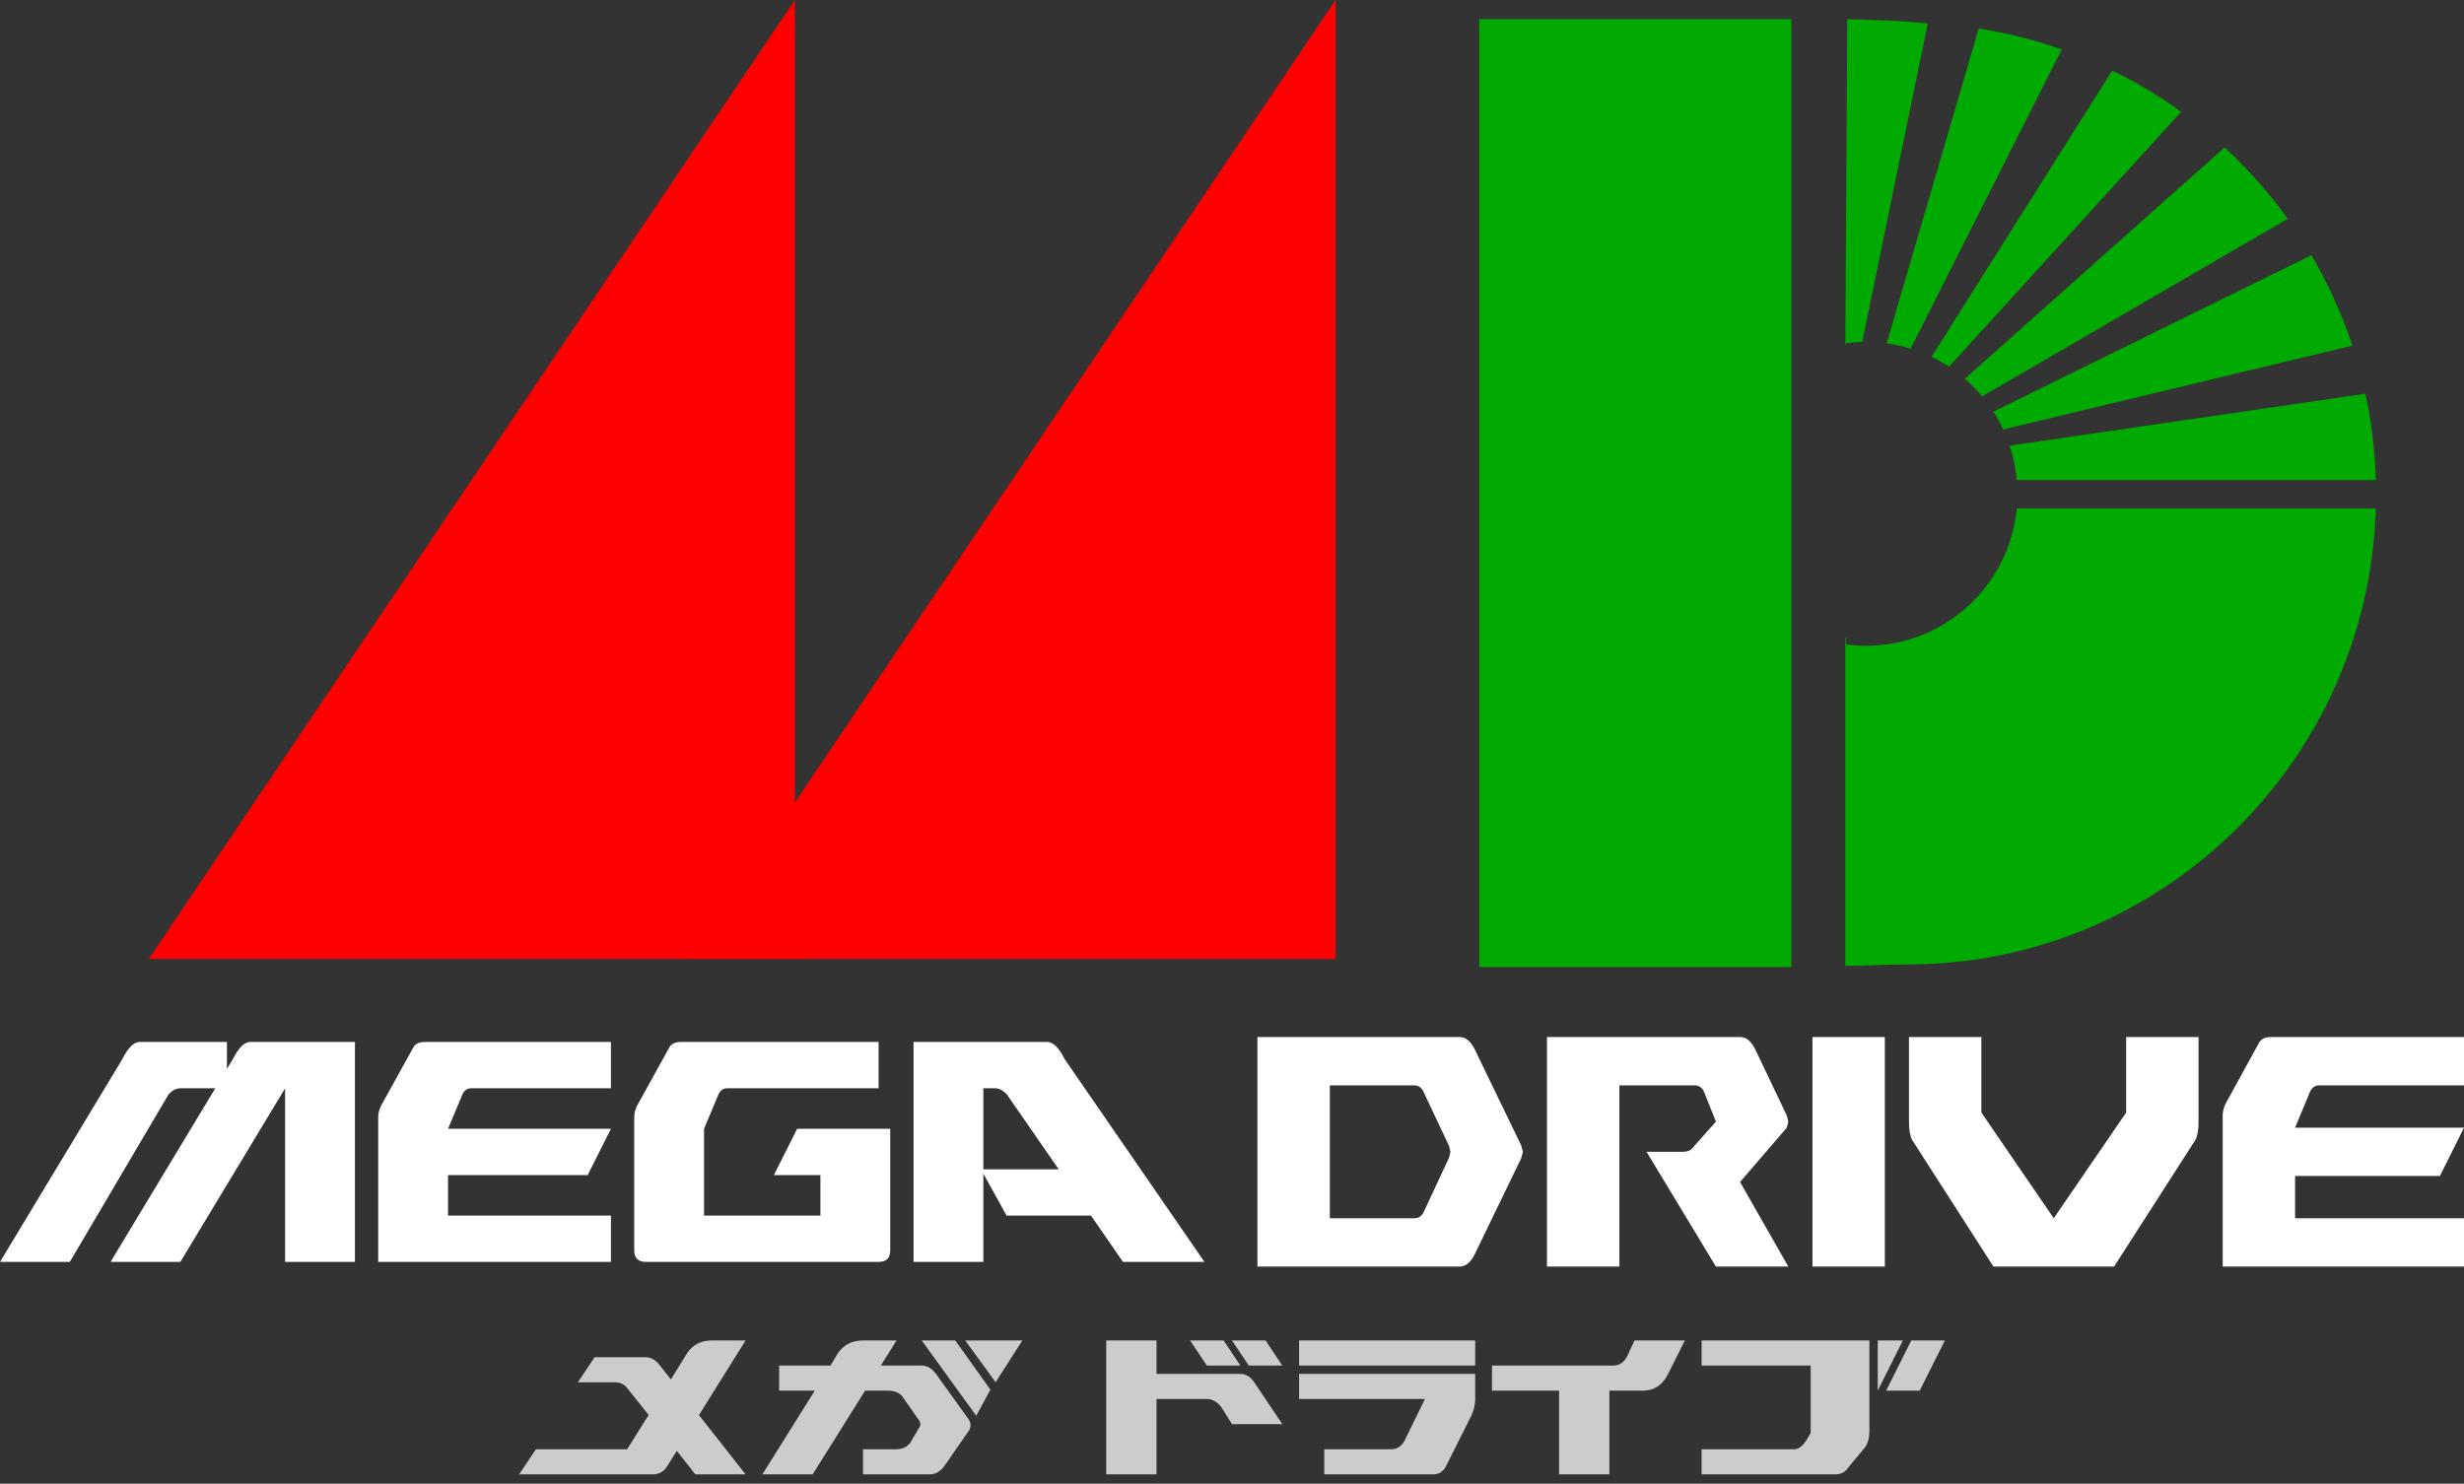 <?xml version="1.0" encoding="UTF-8" standalone="no"?>
<!DOCTYPE svg PUBLIC "-//W3C//DTD SVG 1.1//EN" "http://www.w3.org/Graphics/SVG/1.1/DTD/svg11.dtd">
<svg width="100%" height="100%" viewBox="0 0 264 159" version="1.1" xmlns="http://www.w3.org/2000/svg" xmlns:xlink="http://www.w3.org/1999/xlink" xml:space="preserve" xmlns:serif="http://www.serif.com/" style="fill-rule:evenodd;clip-rule:evenodd;">
    <rect x="0" y="0" width="264" height="159" fill="#333333" stroke="none"/>
    <g>
        <g>
            <g>
                <path id="path3038" d="M85.169,0L85.169,102.761L15.949,102.761L85.169,0Z" style="fill:rgb(255,0,0);fill-rule:nonzero;stroke:black;stroke-opacity:0;stroke-width:0.78px;"/>
                <path id="path3038-4" d="M143.096,0L143.096,102.761L73.875,102.761L143.096,0Z" style="fill:rgb(255,0,0);fill-rule:nonzero;stroke:black;stroke-opacity:0;stroke-width:0.78px;"/>
            </g>
            <g>
                <rect id="rect3834" x="158.491" y="2.049" width="33.437" height="101.59" style="fill:rgb(0,170,0);stroke:black;stroke-opacity:0;stroke-width:5.22px;stroke-linecap:round;"/>
                <path id="path3838" d="M199.127,2.097C198.769,2.087 198.371,2.078 197.922,2.071L197.717,36.874C197.744,36.875 197.772,36.874 197.798,36.874L197.798,36.766C198.367,36.69 198.94,36.653 199.524,36.639L206.544,2.532C203.805,2.2 201.225,2.164 199.127,2.097ZM212.001,3.064L202.144,36.793C203.022,36.914 203.883,37.105 204.71,37.361L220.901,5.292C218.041,4.29 215.07,3.535 212.001,3.064ZM226.313,7.555L206.951,38.236C207.598,38.549 208.225,38.908 208.821,39.3L233.695,11.983C231.374,10.304 228.906,8.824 226.313,7.555ZM238.348,15.799L210.52,40.59C211.185,41.166 211.808,41.798 212.372,42.474L245.115,23.446C243.122,20.672 240.849,18.109 238.348,15.799ZM247.654,27.35L213.583,44.116C213.973,44.724 214.322,45.357 214.631,46.019L252.036,37.036C250.912,33.632 249.438,30.39 247.654,27.35ZM253.436,42.195L215.317,47.759C215.708,48.933 215.971,50.171 216.085,51.448L254.557,51.448C254.466,48.281 254.082,45.188 253.436,42.195ZM216.085,54.496C215.296,62.752 208.361,69.205 199.931,69.205C199.205,69.205 198.499,69.153 197.798,69.06L197.798,68.357C197.772,68.357 197.744,68.356 197.717,68.357L197.717,103.498C200.604,103.477 202.094,103.357 204.34,103.357C231.563,103.357 253.728,81.625 254.557,54.496L216.085,54.496Z" style="fill:rgb(0,170,0);fill-rule:nonzero;stroke:black;stroke-opacity:0;stroke-width:5.15px;stroke-linecap:round;"/>
            </g>
        </g>
        <g>
            <path id="text8337-2" d="M0,135.231L13.092,113.525C13.715,112.285 14.339,111.664 14.962,111.664L24.314,111.664L24.314,114.548L24.937,113.525C25.56,112.285 26.184,111.664 26.807,111.664L38.029,111.664L38.029,135.231L30.547,135.231L30.547,116.626L19.326,135.231L11.845,135.231L23.067,116.626L19.326,116.626C18.91,116.626 18.495,116.832 18.079,117.247L7.481,135.231L0,135.231ZM48.004,125.928L48.004,130.27L65.459,130.27L65.459,135.231L40.522,135.231L40.522,119.727C40.522,119.313 40.626,118.9 40.834,118.486L44.263,112.285C44.471,111.871 44.886,111.664 45.51,111.664L65.459,111.664L65.459,116.626L50.497,116.626C50.081,116.626 49.769,116.832 49.562,117.247L48.004,120.968L65.459,120.968L62.965,125.928L48.004,125.928ZM75.434,130.27L87.902,130.27L87.902,125.928L82.914,125.928L85.408,120.968L95.383,120.968L95.383,133.992C95.383,134.818 94.967,135.231 94.136,135.231L69.2,135.231C68.368,135.231 67.953,134.818 67.953,133.992L67.953,119.727C67.953,119.313 68.057,118.9 68.264,118.486L71.693,112.285C71.901,111.871 72.316,111.664 72.94,111.664L94.136,111.664L94.136,116.626L77.927,116.626C77.512,116.626 77.2,116.832 76.992,117.247L75.434,120.968L75.434,130.27ZM129.048,135.231L120.32,135.231L116.891,130.27L107.851,130.27L105.358,125.774L105.358,135.231L97.877,135.231L97.877,111.664L112.215,111.664C112.839,111.664 113.462,112.285 114.086,113.525L129.048,135.231ZM113.431,125.309L107.851,117.247C107.436,116.832 107.02,116.626 106.605,116.626L105.358,116.626L105.358,125.309L113.431,125.309Z" style="fill:white;fill-rule:nonzero;"/>
            <path id="text8339-0" d="M142.48,130.555L151.53,130.555C151.961,130.555 152.284,130.361 152.499,129.973L155.246,124.082L155.408,123.434L155.246,122.787L152.499,116.961C152.284,116.53 151.961,116.313 151.53,116.313L142.48,116.313L142.48,130.555ZM134.724,111.135L156.378,111.135C157.024,111.135 157.563,111.567 157.994,112.43L163.003,122.787L163.165,123.434L163.003,124.082L157.994,134.439C157.563,135.302 157.024,135.734 156.378,135.734L134.724,135.734L134.724,111.135ZM165.75,111.135L186.434,111.135C187.081,111.135 187.619,111.567 188.05,112.43L191.444,119.55L191.605,120.198L191.444,120.845L186.434,126.671L191.605,135.734L183.849,135.734L176.415,123.434L180.294,123.434C180.725,123.434 181.048,123.326 181.263,123.111L183.849,120.198L182.556,116.961C182.34,116.53 182.017,116.313 181.586,116.313L173.507,116.313L173.507,135.734L165.75,135.734L165.75,111.135ZM201.947,135.734L194.191,135.734L194.191,111.135L201.947,111.135L201.947,135.734ZM212.289,119.227L220.046,130.555L227.803,119.227L227.803,111.135L235.559,111.135L235.559,120.198C235.559,121.061 235.451,121.708 235.236,122.14L226.51,135.734L213.583,135.734L204.857,122.14C204.64,121.708 204.533,121.061 204.533,120.198L204.533,111.135L212.289,111.135L212.289,119.227ZM245.901,126.024L245.901,130.555L264,130.555L264,135.734L238.145,135.734L238.145,119.55C238.145,119.119 238.253,118.687 238.468,118.256L242.023,111.783C242.238,111.351 242.67,111.135 243.316,111.135L264,111.135L264,116.313L248.487,116.313C248.056,116.313 247.733,116.53 247.518,116.961L245.901,120.845L264,120.845L261.415,126.024L245.901,126.024Z" style="fill:white;fill-rule:nonzero;"/>
        </g>
        <g>
            <path id="path3065" d="M55.625,158L57.422,155.309L67.193,155.309L69.496,151.637L67.193,148.75C66.884,148.339 66.435,148.133 65.846,148.133L61.915,148.133L63.712,145.443L69.102,145.443C69.702,145.443 70.207,145.705 70.619,146.228L71.883,147.826L73.595,145.051C74.195,144.117 75.093,143.65 76.291,143.65L79.885,143.65L74.887,151.651L79.885,158L74.494,158L72.514,155.477L71.461,157.159C71.087,157.719 70.6,158 70.001,158L55.625,158Z" style="fill:rgb(204,204,204);fill-rule:nonzero;"/>
            <path id="path3067" d="M83.479,149.031L83.479,146.341L88.983,146.341L89.713,145.107C90.349,144.136 91.267,143.65 92.465,143.65L96.059,143.65L94.374,146.341L98.754,146.341C99.353,146.341 99.877,146.658 100.327,147.293L103.752,152.057C104.015,152.431 104.052,152.824 103.865,153.235L101.225,157.047C100.776,157.683 100.252,158 99.653,158L92.465,158L92.465,155.309L96.059,155.309C96.657,155.309 97.145,155.084 97.519,154.636L98.474,153.01C98.661,152.749 98.661,152.487 98.474,152.226L96.676,149.648C96.349,149.236 95.843,149.031 95.16,149.031L92.69,149.031L87.073,158L81.682,158L87.298,149.031L83.479,149.031ZM98.754,143.65L102.348,143.65L106.111,148.919L104.595,151.722L98.754,143.65ZM103.416,143.65L109.537,143.65L106.673,148.133L103.416,143.65Z" style="fill:rgb(204,204,204);fill-rule:nonzero;"/>
            <path id="path3069" d="M118.522,158L118.522,143.65L123.913,143.65L123.913,147.237L132.898,147.237C133.498,147.237 134.003,147.555 134.415,148.19L137.391,152.618L132,152.618L130.877,150.824C130.428,150.226 129.903,149.927 129.305,149.927L123.913,149.927L123.913,158L118.522,158ZM129.305,146.341L127.508,143.65L131.102,143.65L132.898,146.341L129.305,146.341ZM133.797,146.341L132,143.65L135.594,143.65L137.391,146.341L133.797,146.341Z" style="fill:rgb(204,204,204);fill-rule:nonzero;"/>
            <path id="path3071" d="M139.188,146.341L139.188,143.65L158.058,143.65L158.058,146.341L139.188,146.341ZM139.188,149.927L139.188,147.237L158.058,147.237L158.058,149.927C158.058,150.526 157.927,151.105 157.665,151.666L154.913,157.159C154.613,157.719 154.164,158 153.565,158L141.884,158L141.884,155.309L149.072,155.309C149.671,155.309 150.139,155.011 150.476,154.412L152.667,149.927L139.188,149.927Z" style="fill:rgb(204,204,204);fill-rule:nonzero;"/>
            <path id="path3073" d="M159.855,149.031L159.855,146.341L172.828,146.341C173.464,146.341 173.95,146.041 174.288,145.443L175.13,143.65L180.521,143.65L178.724,147.237C178.125,148.433 177.227,149.031 176.029,149.031L172.434,149.031L172.434,158L167.043,158L167.043,149.031L159.855,149.031Z" style="fill:rgb(204,204,204);fill-rule:nonzero;"/>
            <path id="path3075" d="M199.84,155.084L198.155,157.103C197.78,157.701 197.294,158 196.695,158L182.318,158L182.318,155.309L192.202,155.309C192.68,155.309 193.11,155.011 193.494,154.412L193.999,153.557L193.999,146.341L182.318,146.341L182.318,143.65L200.289,143.65L200.289,153.515C200.289,154.113 200.139,154.636 199.84,155.084ZM202.086,149.031L204.782,143.65L208.376,143.65L205.68,149.031L202.086,149.031ZM201.187,149.031L201.187,143.65L203.883,143.65L201.187,149.031Z" style="fill:rgb(204,204,204);fill-rule:nonzero;"/>
        </g>
    </g>
</svg>
